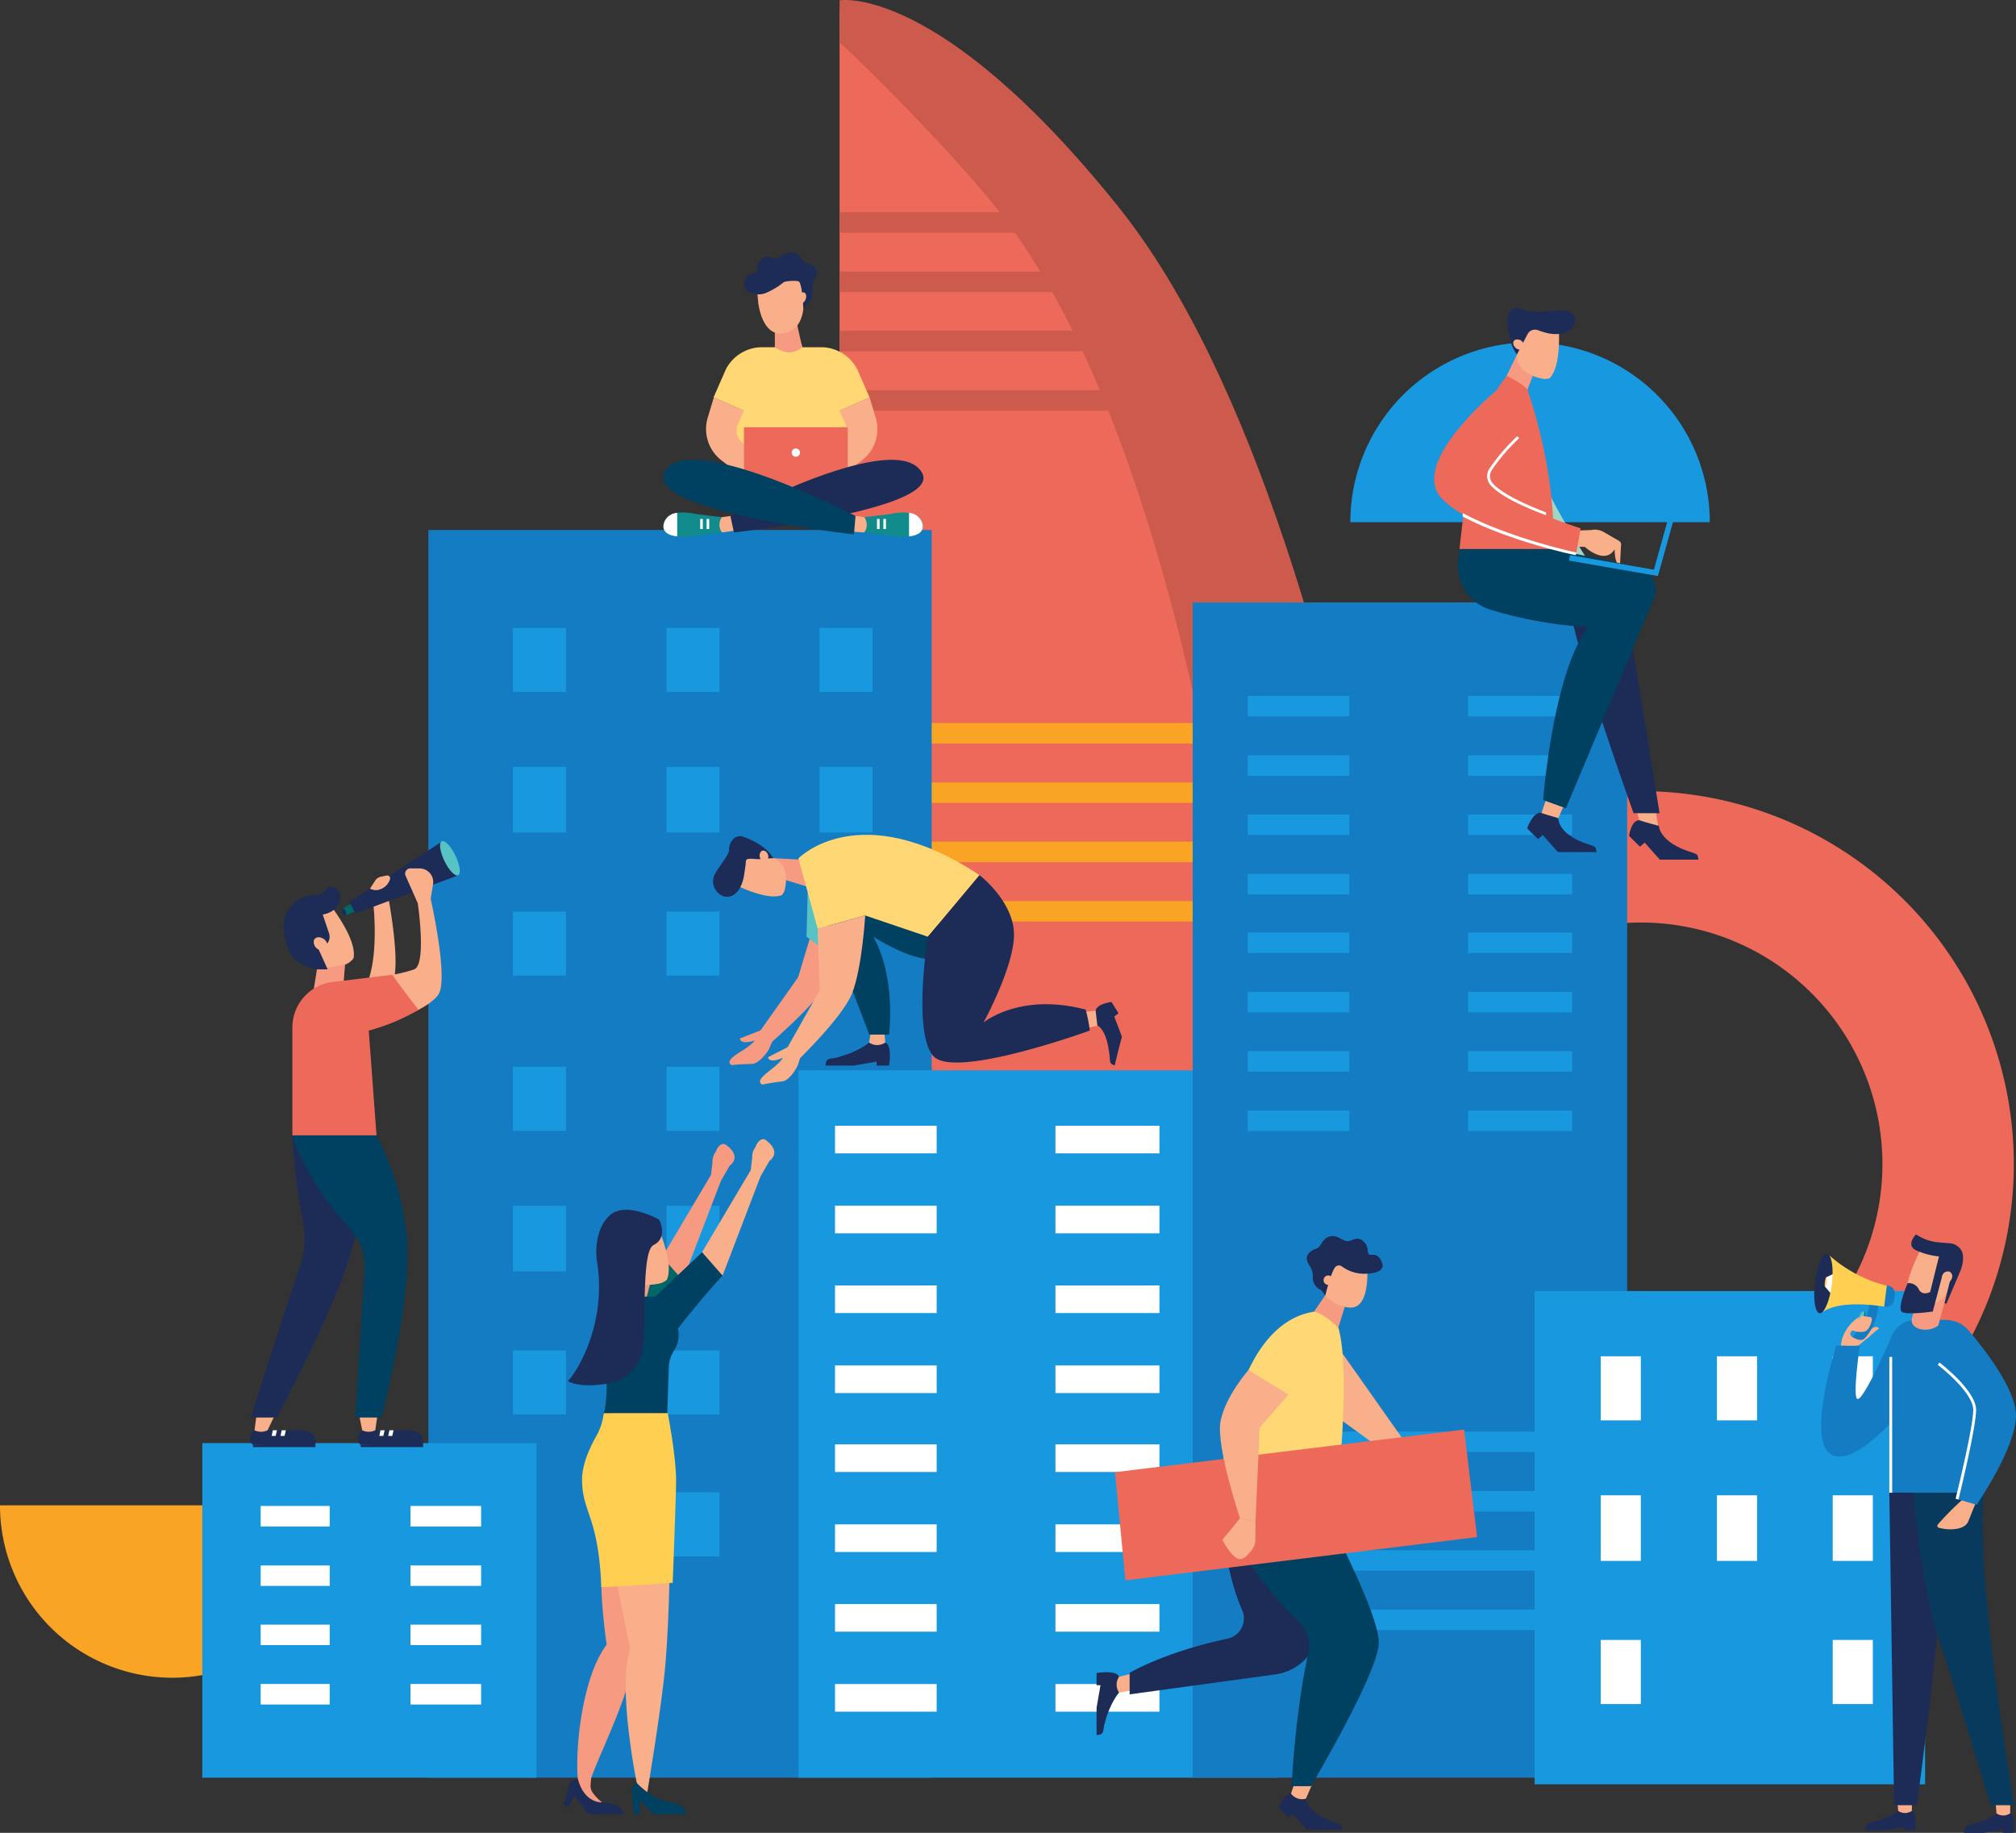 <svg xmlns="http://www.w3.org/2000/svg" width="475" height="431.838" viewBox="0 0 475 431.838"><rect x="0" y="0" width="475" height="431.838" fill="#333333" stroke="none"/><path d="M386.604 186.4a87.88 87.88 0 1 0 87.88 87.88 87.875 87.875 0 0 0-87.88-87.88zm0 144.806a56.926 56.926 0 1 1 56.926-56.926 56.929 56.929 0 0 1-56.926 56.926z" fill="#ed6a5a"/><path d="M360.507 80.678a42.347 42.347 0 0 0-42.349 42.349h84.7a42.352 42.352 0 0 0-42.351-42.349z" fill="#1898df"/><path d="M40.608 395.287a40.616 40.616 0 0 0 40.616-40.616H0a40.6 40.6 0 0 0 40.608 40.616z" fill="#f9a425"/><path d="M197.817 2.236v339.532H339.99s-15.168-213.951-78.675-293.094C218.958-4.111 197.817 2.236 197.817 2.236z" fill="#ed6a5a"/><g fill="#cc5b4d"><path d="M244.022 52.831a11.5 11.5 0 0 1-1.258-2.832h-44.939v4.831h47.472c-.433-.666-.867-1.324-1.275-1.999zM251.66 63.993h-53.844v4.831h57.426c-1.191-1.607-2.391-3.215-3.582-4.831zM261.756 77.937h-63.948v4.831h66.988q-1.436-2.449-3.04-4.831zM269.386 91.94h-71.578v4.831h73.244a51.58 51.58 0 0 0-1.666-4.831z"/></g><g fill="#f9a425"><path d="M302.481 173.18a11.024 11.024 0 0 1-2.849-2.832H197.817v4.831h107.538c-.966-.661-1.941-1.324-2.874-1.999zM319.791 184.35H197.817v4.831h130.1c-2.71-1.607-5.428-3.215-8.126-4.831zM342.673 198.295H197.817v4.831h151.761q-3.286-2.449-6.905-4.831zM359.957 212.297h-162.14v4.831H363.73a39.963 39.963 0 0 0-3.773-4.831z"/></g><path d="M263.473 48.674C221.116-4.112 197.817.074 197.817.074v9.954c7.513 6.689 26.914 26.472 36.676 38.642 63.507 79.133 67.9 293.093 67.9 293.093h40.825s-16.239-213.947-79.745-293.089z" fill="#cc5b4d"/><path fill="#147cc2" d="M100.924 124.867h118.592v293.968H100.924z"/><path fill="#1898df" d="M47.663 340.01h78.767v78.825H47.663z"/><g fill="#1898df"><path d="M193.086 284.092h12.486v15.452h-12.486zM157.042 251.339h12.486v15.102h-12.486zM157.042 284.092h12.486v15.452h-12.486zM120.866 251.339h12.486v15.102h-12.486zM120.866 284.092h12.486v15.452h-12.486z"/><g><path d="M193.086 318.169h12.486v15.102h-12.486zM157.042 318.169h12.486v15.102h-12.486zM157.042 351.605h12.486v15.102h-12.486zM120.866 318.169h12.486v15.102h-12.486z"/></g></g><g fill="#fff"><path d="M61.416 354.821h16.268v4.831H61.416zM96.709 354.821h16.651v4.831H96.709zM61.416 368.823h16.268v4.831H61.416zM96.709 368.823h16.651v4.831H96.709zM61.416 382.768h16.268v4.831H61.416zM96.709 382.768h16.651v4.831H96.709zM61.416 396.762h16.268v4.831H61.416zM96.709 396.762h16.651v4.831H96.709z"/></g><path fill="#1898df" d="M188.129 252.172h112.794v166.663H188.129z"/><g fill="#fff"><path d="M196.742 265.233h23.948v6.506h-23.948zM248.678 265.233h24.506v6.506h-24.506zM196.742 284.075h23.948v6.506h-23.948zM248.678 284.075h24.506v6.506h-24.506zM196.742 302.859h23.948v6.506h-23.948zM248.678 302.859h24.506v6.506h-24.506zM196.742 321.709h23.948v6.506h-23.948zM248.678 321.709h24.506v6.506h-24.506z"/></g><g fill="#fff"><path d="M196.742 340.302h23.948v6.506h-23.948zM248.678 340.302h24.506v6.506h-24.506zM196.742 359.152h23.948v6.506h-23.948zM248.678 359.152h24.506v6.506h-24.506zM196.742 377.928h23.948v6.506h-23.948zM248.678 377.928h24.506v6.506h-24.506zM196.742 396.778h23.948v6.506h-23.948zM248.678 396.778h24.506v6.506h-24.506z"/></g><path fill="#147cc2" d="M281.015 141.943H383.38v276.892H281.015z"/><g fill="#1898df"><path d="M293.976 337.286h76.443v4.831h-76.443zM293.976 351.288h76.443v4.831h-76.443zM293.976 365.233h76.443v4.831h-76.443zM293.976 379.235h76.443v4.831h-76.443z"/></g><g fill="#1898df"><path d="M293.976 163.959h23.948v4.831h-23.948zM345.912 163.959h24.506v4.831h-24.506zM293.976 177.953h23.948v4.831h-23.948zM345.912 177.953h24.506v4.831h-24.506zM293.976 191.906h23.948v4.831h-23.948zM345.912 191.906h24.506v4.831h-24.506zM293.976 205.9h23.948v4.831h-23.948zM345.912 205.9h24.506v4.831h-24.506z"/></g><g fill="#1898df"><path d="M293.976 219.711h23.948v4.831h-23.948zM345.912 219.711h24.506v4.831h-24.506zM293.976 233.713h23.948v4.831h-23.948zM345.912 233.713h24.506v4.831h-24.506zM293.976 247.658h23.948v4.831h-23.948zM345.912 247.658h24.506v4.831h-24.506zM293.976 261.652h23.948v4.831h-23.948zM345.912 261.652h24.506v4.831h-24.506z"/></g><path fill="#1898df" d="M361.581 304.175h92.003v116.226h-92.003z"/><g fill="#fff"><path d="M431.818 319.552h9.454v15.102h-9.454zM431.818 352.305h9.454v15.452h-9.454zM404.537 319.552h9.454v15.102h-9.454zM404.537 352.305h9.454v15.452h-9.454zM377.149 319.552h9.454v15.102h-9.454zM377.149 352.305h9.454v15.452h-9.454zM431.818 386.382h9.454v15.102h-9.454zM377.149 386.382h9.454v15.102h-9.454z"/></g><g fill="#1898df"><path d="M193.086 147.941h12.486v15.102h-12.486zM193.086 180.694h12.486v15.452h-12.486zM157.042 147.941h12.486v15.102h-12.486zM157.042 180.694h12.486v15.452h-12.486zM120.866 147.941h12.486v15.102h-12.486zM120.866 180.694h12.486v15.452h-12.486z"/><g><path d="M193.086 214.771h12.486v15.102h-12.486zM157.042 214.771h12.486v15.102h-12.486zM120.866 214.771h12.486v15.102h-12.486z"/></g></g><path d="M390.118 191.256l.625 3.715a3.585 3.585 0 0 1-3.873.133l-.217-.133-.916-3.715z" fill="#f9af89"/><path d="M360.364 105.36c3.3 10.887 14.369 27.6 14.369 27.6l-8.738-3.582-6.181-14.277c.001.005-2.748-20.616.55-9.741z" fill="#a1d6c4"/><path d="M384.121 149.075l6.9 42.515h-6.134s-13.769-38.251-15.21-49.5c0-6.372 13.919 0 13.919 0z" fill="#1c2c57"/><path d="M361.29 88.183l-2.282 5.923-4.957-3.583 3.349-6.98z" fill="#f69b81"/><path d="M363.156 89.166a3.342 3.342 0 0 0 1.932-.05c2.874-2.741 2.174-11.895 2.174-11.895l-3.207-2.216-5.056 1.849-1.466 5.731a4.8 4.8 0 0 0 1.158 4.406 9.4 9.4 0 0 0 4.465 2.175z" fill="#f9af89"/><path d="M359.89 78.778a1.981 1.981 0 0 1 2.482-.983 16.236 16.236 0 0 0 2.374.725c1.983.416 5.681.383 6.314-2.641s-3.29-2.757-3.29-2.757l-5.214.358a9.618 9.618 0 0 1-4.5-.825c-1.25-.541-2.366.616-2.632 1.391-.591 1.708.025 4.615.541 6.481a9.458 9.458 0 0 0 1.441 3.007z" fill="#1c2c57"/><path d="M356.958 80.079a1.53 1.53 0 0 1 1.816.55c.475.6.441 1.333-.083 1.633a1.53 1.53 0 0 1-1.816-.55c-.475-.609-.442-1.342.083-1.633z" fill="#f9af89"/><path d="M390.86 194.579s.017 3.948 7.947 6.314c1.624.483 1.1.966 1.4 1.649h-9.121l-3.576-4.017-1.108.958-2.574-2.532s.45-3.665 2.407-3.7c1.618.562 4.625 1.328 4.625 1.328z" fill="#1c2c57"/><path d="M368.328 190.098l-1.483 3.415a3.585 3.585 0 0 1-3.707-1.125l-.167-.192 1.2-3.515z" fill="#f9af89"/><path d="M360.09 92.448s.633-.975-4.973-3.873c-8.446 8.446-11.229 40.808-11.229 40.808h22.1c.749-18.468-5.898-36.935-5.898-36.935z" fill="#ed6a5a"/><path d="M381.93 128.508a.98.98 0 0 0-.458-1.066l-3.6-2.091a4.189 4.189 0 0 0-2.949-.475l-3.907.158-.508.616-.808 3.449c.783-.192 1.241-.308 1.241-.308l2.482.067s4.681 4.348 7 .566c.1 4.023 1.274 3.715 1.274 3.715z" fill="#f9af89"/><path d="M343.889 129.382l-.333 2.741c-.008.033-.008.075-.017.108a10.811 10.811 0 0 0 7.922 11.5 97.284 97.284 0 0 0 22.757 4.023c-8.338 10.7-10.637 40.733-10.637 40.733l5.373 1.949 20.741-49.4a5.464 5.464 0 0 0-3.9-7.455l-19.808-4.215h-22.1z" fill="#004060"/><path d="M357.707 103.018a44.4 44.4 0 0 0-6.539 7.63 2.882 2.882 0 0 0 .258 3.424c4.606 5.3 21 10.4 21 10.4l-1.058 5.981s-23.274-4.573-31.512-12.845c-8.455-8.48 13.411-26.206 13.411-26.206" fill="#ed6a5a"/><g fill="#fff"><path d="M351.452 110.824a2.543 2.543 0 0 0 .233 3.032c2.1 2.416 7.7 5 12.586 6.872-.008.3.008.317 0 .675-5.131-1.924-10.8-4.481-13.086-7.122a3.182 3.182 0 0 1-.292-3.807 44.7 44.7 0 0 1 6.6-7.7l.441.483a43.925 43.925 0 0 0-6.482 7.567zM344.705 120.919c8.938 4.823 22.032 8.28 26.705 9.254a4.109 4.109 0 0 1-.142.633c-4.5-.916-17.476-4.248-26.664-9.129.026-.258.059-.516.101-.758z"/></g><g><path d="M390.627 135.721l6.88-24.623-1.258-.358-6.572 23.482-19.775-3.432-.225 1.291z" fill="#1898df"/></g><path d="M367.17 192.764s-.308 3.982 7.622 6.347c1.624.483 1.1.966 1.4 1.649h-9.121l-3.573-4.015-1.108.958-2.574-2.532s1.2-3.665 3.165-3.69c1.615.55 4.189 1.283 4.189 1.283z" fill="#1c2c57"/><g><path d="M200.082 98.195l-2.266-1.424 7.064-3.149-2.924-6.664a9.647 9.647 0 0 0-8.18-5.148h-14.543a9.636 9.636 0 0 0-8.18 5.148l-2.924 6.664 7.064 3.149-2.266 1.424-1.258 10.82 14.835-.233 14.835.233z" fill="#ffd774"/><path d="M204.88 93.622l1.458 4.823a9.306 9.306 0 0 1-2.94 9.779l-6.622 5.173-2.124-5.789 3.657-3.415a3.713 3.713 0 0 0 .908-4.265l-1.408-3.149zM175.983 124.643l-5.9.8-1.13-1.254.575-2.257 5.673-.816z" fill="#f9af89"/><path d="M170.086 125.442l-7.422.916s-7.305.95-6.247-3.074c1.016-3.89 7.572-2.166 7.572-2.166l6.1.733a3.079 3.079 0 0 0-.083 3.457z" fill="#118b8b"/><path d="M156.426 123.285a3.448 3.448 0 0 1 3.132-2.441v5.539c-1.842-.208-3.708-.933-3.132-3.098z" fill="#fff"/><path fill="#f9af89" d="M166.796 122.26v2.382"/><path fill="#fff" d="M166.488 122.26h.608v2.382h-.608z"/><path fill="#f9af89" d="M165.288 122.26v2.382"/><path fill="#fff" d="M164.98 122.26h.608v2.382h-.608z"/><path d="M168.196 93.622l-1.458 4.815a9.322 9.322 0 0 0 2.94 9.779l6.622 5.173 2.124-5.789-3.657-3.415a3.727 3.727 0 0 1-.908-4.265l1.408-3.149z" fill="#f9af89"/><g><path d="M197.65 125.084l6 .358 1.133-1.249-.575-2.257-5.673-.816z" fill="#f9af89"/><path d="M203.647 125.442l7.422.916s7.305.95 6.247-3.074c-1.016-3.89-7.572-2.166-7.572-2.166l-6.1.733a3.079 3.079 0 0 1 .083 3.457z" fill="#118b8b"/><path d="M217.316 123.285a3.448 3.448 0 0 0-3.132-2.441v5.539c1.833-.208 3.698-.933 3.132-3.098z" fill="#fff"/><path fill="#f9af89" d="M206.937 122.26v2.382"/><path fill="#fff" d="M206.637 122.26h.608v2.382h-.608z"/><g><path fill="#f9af89" d="M208.445 122.26v2.382"/><path fill="#fff" d="M208.137 122.26h.608v2.382h-.608z"/></g></g><g><path fill="#ed6a5a" d="M175.293 100.669h24.456v14.636h-24.456z"/><path fill="#bfaac2" d="M175.293 114.696h24.456v1.216h-24.456z"/><path d="M186.538 106.642a.975.975 0 1 0 .975-.975.976.976 0 0 0-.975.975z" fill="#fff"/></g><path d="M217.25 111.398c4.881 8.7-44.323 14.044-44.323 14.044l-.833-3.873s39.125-20.9 45.156-10.171z" fill="#1c2c57"/><path d="M156.484 111.398c-4.148 9.079 44.723 14.519 44.723 14.519l.367-4.356s-40.184-20.892-45.09-10.163z" fill="#004060"/><g><path d="M189.079 81.776c-.45-1.374-1.274-5.439-1.274-5.439l-5.24 1.025v4.44a7 7 0 0 0 3.2 1.241 5.185 5.185 0 0 0 3.314-1.267z" fill="#f69b81"/><path d="M189.078 69.132l-.983-5.814-10.062 1.191.608 6.7s.775 8.3 6.131 7.305c5.801-1.069 4.565-9.457 4.306-9.382z" fill="#f9af89"/><path d="M191.427 68.341a3.97 3.97 0 0 1 .425-2.416c1.741-2.84-.891-3.673-1.808-3.915-1.016-.275-1.341-1.849-2.7-2.357-2.082-.766-3.249 1.091-4.382 1.233s-2.241-1.058-3.549.183-.75 2.407-1.083 3.082-1.7-.458-2.691 1.649a2.116 2.116 0 0 0 1.1 3.074 4.481 4.481 0 0 0 3.848.092 17.19 17.19 0 0 0 4.032-2.449c.392-.317 3.465-.533 3.715-.092.866 1.474.933 6.4.933 6.4l.9-1.258a3.171 3.171 0 0 0 1.26-3.226z" fill="#1c2c57"/><path d="M188.129 69.857c-.267.7-.108 1.416.358 1.6s1.066-.242 1.333-.941.108-1.416-.358-1.6-1.058.241-1.333.941z" fill="#f9af89"/></g></g><g><path d="M85.356 336.987l10.854-.017c1.441.15 3.049.558 3.324 1.808a7.189 7.189 0 0 1 .158 1.658c-.383.45-14.777-.058-14.777-.058l-.067-.05c-1.524-1.834.508-3.341.508-3.341z" fill="#1c2c57"/><path d="M99.692 340.444l-14.777-.067.125.575h14.669z" fill="#1c2c57"/><path d="M89.649 336.978l.975.008-.308 1.324h-.941zM91.745 336.978l.983.008-.308 1.324h-.95z" fill="#fff"/><path d="M84.606 333.371l.741 3.615a3.507 3.507 0 0 0 2.907.067l.167-.075.525-3.615h-4.34z" fill="#f9af89"/><path d="M59.983 336.987l10.854-.017c1.441.15 3.057.558 3.324 1.808a7.19 7.19 0 0 1 .158 1.658c-.383.45-14.777-.058-14.777-.058l-.067-.05c-1.524-1.834.508-3.341.508-3.341z" fill="#1c2c57"/><path d="M74.319 340.444l-14.777-.067.125.575h14.665z" fill="#1c2c57"/><path d="M64.281 336.978l.975.008-.308 1.324h-.941zM66.372 336.978l.983.008-.308 1.324h-.95z" fill="#fff"/><path d="M60.445 333.371l-.475 3.615a3.507 3.507 0 0 0 2.907.067l.167-.075 1.741-3.615h-4.34zM76.651 211.764l-8.938 5.831 2.757 7.064c.042.1.092.192.133.292.2-.017.391-.025.591-.025h.192a6.9 6.9 0 0 1 5.7 3.457 11.788 11.788 0 0 0 4.223-1.1 4.429 4.429 0 0 0 1.991-1.508c.956-5.006-6.649-14.011-6.649-14.011zM88.021 213.597s1.091 10.379-1.108 16.985c1.025.891 4.781 4.915 5.964-.308s-1.324-18.509-1.324-18.509z" fill="#f9af89"/><path d="M82.665 212.863l-2.107 1.349.75 1.574 2.257-1z" fill="#006769"/><path d="M81.424 214.746c.208.483.225.933.033 1.025s-.516-.233-.733-.716-.225-.933-.033-1.025.517.241.733.716zM108.038 205.211c0-.017.008-.042.008-.058a20.727 20.727 0 0 0-2.032-3.648 18.253 18.253 0 0 1-1.949-3.19L82.34 212.53l1.408 2.657 24.3-8.98a6.694 6.694 0 0 1-.01-.996z" fill="#1c2c57"/><path d="M74.677 228.382l-.775 4.881h6.905l.5-5.981z" fill="#f69b81"/><path d="M92.528 240.493s8.163-2.6 10.72-6.1-1.774-22.624-1.774-22.624l.558-3.44a3.2 3.2 0 0 0-3.132-3.715l-2.182-.017a1.246 1.246 0 0 0-1.15 1.758l2.865 6.456s2.149 14.486-.866 15.593a33.939 33.939 0 0 1-7.663 1.591z" fill="#f9af89"/><path d="M77.193 228.378l-2.1-4.656 1.366-.858a2.565 2.565 0 0 0 1.066-3l-1.491-4.39s4.257-.516 4.123-4.481c0-2.041-2.807-2.049-2.807-2.049a4.084 4.084 0 0 1-3.44 2.041c-1.116-.142-4.19.275-6.264 3.89-1.391 2.432-.783 6.239.433 9.1 1.083 2.566 3.865 3.99 6.614 4.415h2.5zM68.888 267.507a153.332 153.332 0 0 0 2.582 20.691 18.582 18.582 0 0 1-.633 9.521c-4.873 14.477-11.712 36.26-11.712 36.26h6.081s13.778-25.739 17.326-38.5 4.157-16.818 4.157-16.818l-4.223-11.145H68.888z" fill="#1c2c57"/><path d="M73.96 221.56a1.972 1.972 0 0 0 1.133 2.166c.875.466 1.783.242 2.032-.491a1.972 1.972 0 0 0-1.133-2.166c-.866-.472-1.782-.242-2.032.491z" fill="#f9af89"/><path d="M88.713 267.507H68.888v-25.431a10.789 10.789 0 0 1 9.788-10.745l13.782-1.666s1.624 2.482 6.139 8.247a46.439 46.439 0 0 1-11.712 4.9z" fill="#ed6a5a"/><path d="M68.888 267.507s2.8 10.129 13.128 21.491a13.3 13.3 0 0 1 3.857 10.329l-2.132 34.652h6.164s7.514-28.78 5.9-42.965a65.116 65.116 0 0 0-7.1-23.507H68.888z" fill="#004060"/><path d="M104.714 202.851c1.066 2.207 2.516 3.723 3.232 3.374s.433-2.416-.633-4.631-2.516-3.723-3.232-3.382-.433 2.423.633 4.639z" fill="#58c3c4"/><path d="M87.172 209.365l.183.083a2.777 2.777 0 0 0 2.066.133l.125-.042a3.7 3.7 0 0 0 2.349-2.382.683.683 0 0 0-.791-.875l-1.374.283a2.086 2.086 0 0 0-1.308.891z" fill="#f9af89"/></g><g><path d="M316.358 318.961l14.977 21.241-5.148 1.758-14.235-10.329.65-7.189z" fill="#f9af89"/><path d="M313.184 308.831c6.747 4.856 1.491 46.48 1.491 46.48l-27.005-5.248c.008.001 2.12-42.231 25.514-41.232z" fill="#ffd774"/><path d="M309.653 308.965l2.632-3.857 4.665 2.424-1.583 5.181a.722.722 0 0 1-.142.058 14.891 14.891 0 0 0-5.572-3.806z" fill="#f69b81"/><path d="M312.818 295.787l-1.3 7.164a1.127 1.127 0 0 1 .658 1.624 1.524 1.524 0 0 1 0 .55 8.336 8.336 0 0 0 5.964 2.949c4.681.192 4.007-9.1 4.007-9.1z" fill="#f9af89"/><path d="M309.32 300.58a4.477 4.477 0 0 0-.675-2.224c-2.024-2.79.625-3.857 1.549-4.19 1.025-.367 1.224-2.016 2.591-2.649 2.082-.966 3.449.858 4.623.916s2.224-1.283 3.682-.1.966 2.424 1.366 3.09 1.716-.608 2.915 1.483c1.824 3.174-3.207 3.174-3.207 3.174a8.885 8.885 0 0 1-6-1.7 1.162 1.162 0 0 0-1.416.017c-1.091.933-2.482 6.839-2.482 6.839l-.925-1.224a3.3 3.3 0 0 1-2.021-3.432z" fill="#1c2c57"/><path d="M311.868 301.792a1.117 1.117 0 1 0 .925-1.274 1.115 1.115 0 0 0-.925 1.274z" fill="#f9af89"/><path d="M263.672 398.779s-2.149 2.316-3.49 7.589c-.3 1.166.1 2.416-1.816 2.416v-6.405l.925-5.323h-.925v-2.882s4.706-.8 5.306.883z" fill="#1c2c57"/><path d="M267.054 398.211l-3.382.566a3.254 3.254 0 0 1-.117-3.523l.117-.2 3.382-.833z" fill="#f9af89"/><path d="M307.695 423.791s.017 3.59 7.23 5.748c1.483.442 1 .883 1.275 1.5h-8.3l-3.249-3.657-1.008.866-2.345-2.303s1.091-3.332 2.882-3.365c1.466.511 3.515 1.211 3.515 1.211z" fill="#1c2c57"/><path d="M309.045 420.676l-1.349 3.107a3.254 3.254 0 0 1-3.374-1.025l-.15-.175 1.091-3.2z" fill="#f9af89"/><path d="M288.253 359.377s.317 10.646 4.4 19.933a4.895 4.895 0 0 1-3.465 6.789c-14.719 3.082-23.032 8.038-23.032 8.038v5.065l34.344-4.7a12.076 12.076 0 0 0 10.371-10.72l1.1-10.621z" fill="#1c2c57"/><path d="M312.993 357.836s11.87 22.266 11.87 29.171-15.977 33.836-15.977 33.836h-4.576s.808-17.068 3.907-31.212a8.062 8.062 0 0 0-2.324-7.622c-9.713-9.113-18.326-24.165-18.326-24.165h25.423z" fill="#004060"/><path d="M262.706 346.857l2.457 25.489 82.865-10.2-3.065-25.331z" fill="#ed6a5a"/><g fill="#f9af89"><path d="M294.168 322.776l9.4 5.814-6.78 7.772-.966 22.091-3.657-.708s-5.723-17.06-4.581-22.932 6.584-12.037 6.584-12.037z"/><path d="M295.822 358.448l-.033 4.381a3.6 3.6 0 0 1-.6 1.974c-.733 1.108-2.041 2.732-3.249 2.5-1.808-.35-3.932-4.515-3.932-4.515l4.157-5.056z"/></g></g><g><g fill="#f69b81"><path d="M200.516 213.78s-1.974 11.3-4.948 16.993-15.6 16.376-15.6 16.376l-1.241-3.723 9.329-13.186 4.223-14.069z"/><path d="M178.725 243.618a6.7 6.7 0 0 1-2.374 2.915c-1.649 1.358-5.9 3.182-3.99 4.415 2.3-.258 5.04-.283 5.04-.283 1.374-.292 2.949-2.066 3.715-3.357l1.883-4.257s-.991-2.032-1.025-2.132l-.958.217a11.027 11.027 0 0 1-2.291 2.482z"/><path d="M178.658 244.8a1.692 1.692 0 0 1-.05.342c.3-.067.591-.117.891-.158.933-.608 1.883-1.191 2.824-1.791-.425-.491-1.016-1.174-1.05-1.233l-6.93 2.707s-.05.958 1.508.883a7.3 7.3 0 0 0 2.807-.75z"/></g><path d="M184.306 207.116l5.648 1.7 1.441-6.131-9.179-.491z" fill="#f69b81"/><path d="M184.989 209.215a3.14 3.14 0 0 1-.741 1.649c-3.407 1.491-11.07-2.432-11.07-2.432l-.758-3.574 3.432-3.7 5.489.808a4.5 4.5 0 0 1 3.39 2.6 8.88 8.88 0 0 1 .258 4.649z" fill="#f9af89"/><path d="M178.808 202.418c-.958.058-3.04-.475-3.065.491-.017.7-.375 3.04-.525 3.823-.358 1.866-1.733 5.048-4.565 4.5a3.848 3.848 0 0 1-2.574-2.832 3.9 3.9 0 0 1 .483-2.707c1.116-1.916 3.224-4.332 3.215-5.464-.017-1.9 1.408-3.515 2.957-3.19a15.8 15.8 0 0 1 5.406 2.815 8.943 8.943 0 0 1 2.074 2.332z" fill="#1c2c57"/><path d="M179.375 200.56a1.431 1.431 0 0 0-.183 1.766c.35.633.991.866 1.441.516a1.42 1.42 0 0 0 .175-1.766c-.342-.624-.984-.857-1.433-.516z" fill="#f9af89"/><path d="M190.303 210.215l-.275 10.487 4.49 3.34v-13.827z" fill="#58c3c4"/><path d="M204.768 245.633s-2.374 2.2-7.78 3.573c-1.191.3-2.474-.1-2.474 1.866h6.564l5.456-.941v.941h2.949s.816-4.823-.9-5.439z" fill="#1c2c57"/><path d="M205.355 242.168l-.583 3.465a3.33 3.33 0 0 0 3.607.117l.2-.117-.292-3.465zM255.742 242.252l3.182-.625a3.127 3.127 0 0 0-.275-3.365l-.133-.175-3.215.367z" fill="#f9af89"/><path d="M217.974 225.875s-4.1-.167-12.211-5.173c5.481 9.763 3.7 23.057 3.7 23.057h-4.648l-11.447-29.979 27.422-1.424v13.828z" fill="#004060"/><path d="M188.121 202.244s14.3-14.819 42.674 3.94l-12.162 14.519-14.782-5.007-11.2 3.1z" fill="#ffd774"/><g fill="#f9af89"><path d="M203.856 215.696s-.716 12.395-3.1 18.359-13.952 16.926-13.952 16.926l-1.616-3.573 7.938-14.069-.475-14.544z"/><path d="M185.214 247.591a6.769 6.769 0 0 1-2.066 3.149c-1.5 1.516-5.548 3.765-3.524 4.8 2.266-.491 4.981-.8 4.981-.8 1.341-.433 2.724-2.357 3.357-3.723l1.441-4.423s-1.191-1.916-1.233-2.016l-.933.308a10.851 10.851 0 0 1-2.023 2.705z"/><path d="M185.272 248.782a1.393 1.393 0 0 1-.017.35c.292-.1.583-.175.866-.25.866-.7 1.749-1.374 2.624-2.074-.466-.441-1.133-1.066-1.166-1.116l-6.622 3.4s.05.958 1.591.725a7.544 7.544 0 0 0 2.724-1.035z"/></g><path d="M230.792 206.183s7.63 5.864 8.1 13.328-7.155 21.408-7.155 21.408 8.538-7.147 24.057-3.049a31.325 31.325 0 0 1 .975 4.94s-32.177 11.723-36.954 5.913-1.191-28.022-1.191-28.022zM258.549 241.627s2.4.741 2.949 7.93c.117 1.474.625 1.116 1.15 1.5.483-2.216 1.691-6.814 1.691-6.814l-1.8-4.74 1.016-.766-1.674-2.657s-3.34.35-3.732 2.008l.4 3.539z" fill="#1c2c57"/></g><g><path d="M169.796 278.372l-8.921 23.29-5.614-4.182 12.553-21.166z" fill="#f69b81"/><path d="M168.688 271.323a3.6 3.6 0 0 0-.808 2.457l-.392 3.365.458.516 1.574 1.4c-.058-.7-.133 0-.133 0l2.532-4.415s3.065-1.966-.8-4.865a1.119 1.119 0 0 0-1.274-.083 2.849 2.849 0 0 0-1.157 1.625z" fill="#f69b81"/><path d="M150.112 318.486a146.667 146.667 0 0 0 10.76-16.826l-4.831-5.506-5.931 6.914v15.419z" fill="#006769"/><path d="M136.193 419.451l2.84.492c.591-3.523 9.413-20.217 10.137-28.88a197.1 197.1 0 0 1 3.032-20.341l-9.5-2.824s-2.407 0 .233 19.617c-5.935 7.793-7.525 25.472-6.742 31.936z" fill="#f69b81"/><path d="M143.182 360.759s2.232 13.419 5.331 27.772c-3.24 8.663 1.7 32.853 1.791 32.761.375-.35 2.082 1.749 2.082 1.749s3.6-21.341 4.4-30.97.991-21.358.991-21.358z" fill="#f9af89"/><path d="M149.904 419.943a3.191 3.191 0 0 0-1.108 2.607c.25 1.458.6 4.881.6 4.881h1.391l-.042-3.19c0-.208 2.982 3.19 3.482 3.19h7.355s.491-2.149-3.832-2.84-7.846-4.648-7.846-4.648z" fill="#004060"/><path d="M139.35 417.511l-.2 3.049a2.818 2.818 0 0 0 .5 1.8 11.163 11.163 0 0 0 2.216 2.3c-2.132.683-4.073-1.708-5.09-3.3a3.78 3.78 0 0 1-.55-2.607l.358-2.4z" fill="#f69b81"/><path d="M136.193 419.185s-1.874.167-2.182 1.6-1.2 4.315-1.2 4.315l1.025.816 1.441-2.865s3.1 4.182 3.59 4.39h8.03s0-2.657-5.023-2.774c-4.633-.118-5.681-5.482-5.681-5.482z" fill="#1c2c57"/><path d="M179.163 277.236l-8.913 23.3-5.623-4.182 12.561-21.166z" fill="#f9af89"/><path d="M178.05 270.198a3.647 3.647 0 0 0-.808 2.457l-.391 3.365.458.525 1.574 1.4c-.058-.691-.133 0-.133 0l2.532-4.415s3.065-1.966-.8-4.873a1.119 1.119 0 0 0-1.274-.083 2.9 2.9 0 0 0-1.158 1.624z" fill="#f9af89"/><path d="M152.195 306.24h-5.748l2.3-6.747 4.49 2.757z" fill="#f69b81"/><path d="M159.824 313.505c-.033-.167-.067-.317-.1-.466 5.689-7.339 10.521-12.5 10.521-12.5l-4.831-5.506-11 10.437-3.224.017a6.464 6.464 0 0 0-8.163 1.05c-1.391 1.433-2.316 5.323-1.391 9.429 2.557 11.329.558 17.326.558 17.326l14.827 5.523.566-16.76v-.025a7.673 7.673 0 0 1 1.2-3.782 6.7 6.7 0 0 0 1.037-4.743z" fill="#004060"/><g><path d="M154.21 287.357l-9.421 3.3.925 7.03c.017.1.042.192.058.292.183.033.358.067.541.108.033.008.058.017.083.025s.058.008.083.017a6.455 6.455 0 0 1 4.406 4.406 11.165 11.165 0 0 0 4.073-.05 4.1 4.1 0 0 0 2.141-.925c2.009-4.332-2.889-14.203-2.889-14.203z" fill="#f9af89"/></g><path d="M153.994 293.337c-2.541 1.241-1.941 14.311-2.374 23.215a10.12 10.12 0 0 1-8.563 9.463c-3.357.533-7.047.633-9.271-.633 1.474-1.2 9.4-12.861 6.855-28.3-.333-2.032-.375-7.688 3.049-10.762 3.8-3.407 11.645 1.041 11.645 1.041s2.149 4.277-1.341 5.976z" fill="#1c2c57"/><path d="M157.326 332.938s1.974 10.046 1.974 16.018c0 3.282-.8 23.965-.8 23.965s-14.086 1.016-16.818 1.016c-.683-16.951-4.54-17.468-4.54-25.373 0-3.432 1.758-7.322 3.115-9.788a14.243 14.243 0 0 0 1.949-5.5l.092-.325z" fill="#ffcf52"/></g><g><path d="M447.23 426.648s-.975 1.341-5.548 2.507c-1.008.258-2.091.433-2.091 2.091h4.515l4.623-.8v.8h2.491s.7-4.082-.758-4.606c-1.351.008-3.232.008-3.232.008z" fill="#1c2c57"/><path d="M446.995 423.725l.242 2.932a2.823 2.823 0 0 0 3.057.1l.175-.1v-2.932z" fill="#f9af89"/><path d="M470.401 427.24s-.975 1.341-5.548 2.507c-1.008.258-2.091.433-2.091 2.091h4.515l4.615-.8v.8h2.5s.691-4.082-.766-4.606c-1.343.008-3.225.008-3.225.008z" fill="#1c2c57"/><path d="M470.168 424.308l.233 2.932a2.807 2.807 0 0 0 3.057.1l.175-.1v-2.932z" fill="#f9af89"/><path d="M445.154 351.697l1.125 73.619h5.364s8.163-59.433 6.422-73.619-12.911 0-12.911 0z" fill="#1c2c57"/><path d="M450.819 351.68s1.866 22.615 6.156 35.135 12.028 38.5 12.028 38.5h5.556s-9.271-54.294-7.155-73.636h-16.585z" fill="#083a5d"/><path d="M445.987 314.204s-6.614 15.419-8.288 15.419c-1.341 0 .5-12.586.5-12.586h-5.539s-6.964 21.574-1.424 25.514 17.7-11.154 17.7-11.154z" fill="#147cc2"/><path d="M465.695 353.635l-2 4.956c-.966 1.941-4.506 2-6.864 1.374a.491.491 0 0 1-.233-.8 69.253 69.253 0 0 1 5.806-5.864z" fill="#f9af89"/><path d="M451.459 310.989a6.2 6.2 0 0 0-5.323 2.949 4.2 4.2 0 0 0-.65 2.116v35.627h20.233v-33.312s-.417-7.405-7.655-7.405c-3.089 0-5.197.008-6.605.025z" fill="#147cc2"/><path d="M445.82 351.697v-32l-.666.025V351.7z" fill="#fff"/><path d="M458.861 304.167l-2.157 8.122a5.123 5.123 0 0 1-4.282.85c-2.441-.65-1.974-2.407-1.974-2.407l1.383-5.206 3.857.017z" fill="#f69b81"/><path d="M451.11 306.983a3.234 3.234 0 0 1-1.691-.95c-1.249-4.023 3.69-12.678 3.69-12.678l7.489 3.5-1.408 6.3a5.42 5.42 0 0 1-3.107 3.782 8.785 8.785 0 0 1-4.973.046z" fill="#f9af89"/><path d="M456.857 296.029a17.473 17.473 0 0 1-5.356-1.424c-2.616-1.216-.058-3.773-.058-3.773a11.159 11.159 0 0 0 5.539 1.891c2.532.283 3.315-.008 4.656 1.233 1.824 1.7.292 5.4.292 5.4l-3.324 7.805-.442-.117s1.175-4.856 1.608-6.5c-.258-.866-.758-1-1.191-.916a1.284 1.284 0 0 0-.95.941l-2.241 8.43s-5.981.891-7.239.108 1.316-6.78 1.316-6.78a2.594 2.594 0 0 1 2.616 1.424c.85 1.674 2.69.658 2.69.658z" fill="#1c2c57"/><path d="M433.726 317.033l.192-1.066c.433-2.357 2.682-5.281 4.948-6.047h2.349l-.733 5.023-3.316 2.09zM459.323 299.602a1.417 1.417 0 0 0-1.633.941 1.219 1.219 0 0 0 .5 1.708 1.415 1.415 0 0 0 1.633-.95 1.225 1.225 0 0 0-.5-1.699z" fill="#f9af89"/><path d="M439.523 314.39l-4.573 2.649s2.874-.033 2.915 0l4.848-4.057s-.35-.708-1.449-.108a5.615 5.615 0 0 0-1.741 1.516z" fill="#f9af89"/><path d="M463.563 313.188S475 325.888 475 333.504s-9.279 21.033-9.279 21.033l-4.59-1.341s4.14-16.61 4.14-21.024-8.5-10.9-8.5-10.9" fill="#147cc2"/><path d="M464.926 332.181c0 3.807-3.365 17.709-4.157 20.949.233.058.325.083.683.175.975-4 4.148-17.384 4.148-21.116 0-4.531-8.28-10.9-8.63-11.162l-.408.533c.087.047 8.364 6.414 8.364 10.621z" fill="#fff"/><g><path d="M442.522 306.791a12.144 12.144 0 0 1-3.182 8.546 1.36 1.36 0 0 1-.908.367 3.312 3.312 0 0 1-1.541-.458 1.492 1.492 0 0 1-.866-.8.624.624 0 0 1 .15-.65c.725-.833 3.007-3.732 2.491-6.606a5 5 0 0 1 3.856-.399z" fill="#147cc2"/><path d="M436.491 315.021a.973.973 0 0 1-.466-.575.624.624 0 0 1 .15-.65c.725-.833 3.007-3.732 2.491-6.606a4.176 4.176 0 0 1 1.883-.6c-.276 3.058-1.184 5.011-4.058 8.431z" fill="#1898df"/><path d="M439.324 310.481c-.233.683-.633 1.158-.9 1.066s-.3-.716-.067-1.4.633-1.158.9-1.066.292.717.067 1.4z" fill="#006769"/><path d="M439.307 309.117l-.283-.108.008.15.183.1z" fill="#f79a4b"/><path d="M438.482 311.564l-.342-.117.408-.008z" fill="#ee4266"/><path d="M439.09 310.407c-.233.683-.633 1.158-.908 1.066s-.3-.716-.067-1.4.633-1.158.908-1.066.301.713.067 1.4z" fill="#58c3c4"/><path d="M444.263 302.835l.541.067a1.852 1.852 0 0 1 1.649 2.016l-.175 1.416a1.85 1.85 0 0 1-2.091 1.549l-.541-.067z" fill="#147cc2"/><path d="M427.637 302.168c-.483 3.865.008 7.105 1.108 7.239s2.374-2.882 2.857-6.739-.008-7.105-1.108-7.239-2.374 2.882-2.857 6.739z" fill="#1c2c57"/><path d="M432.018 300.102l-1.7.825-.283 2.257 1.433 1.674.925-2.874z" fill="#fff"/><path d="M431.599 302.668c.408-3.249.117-6.039-.633-6.939a32.186 32.186 0 0 0 13.586 7.2l-.616 4.931s-10.337-1.891-14.66 1.383h-.008c.959-.686 1.925-3.327 2.331-6.575z" fill="#ffcf52"/><path d="M429.961 302.026c-.075.625-.042 1.15.075 1.158s.283-.483.358-1.108.05-1.15-.075-1.166-.275.491-.358 1.116z" fill="#ffcf52"/></g><path d="M436.275 313.388a5.4 5.4 0 0 0 2.557.416c1.333 0 1.933-1.633 2.157-2.524.083-.317.15-.758-.242-.958l-2.141-.3z" fill="#f9af89"/></g></svg>